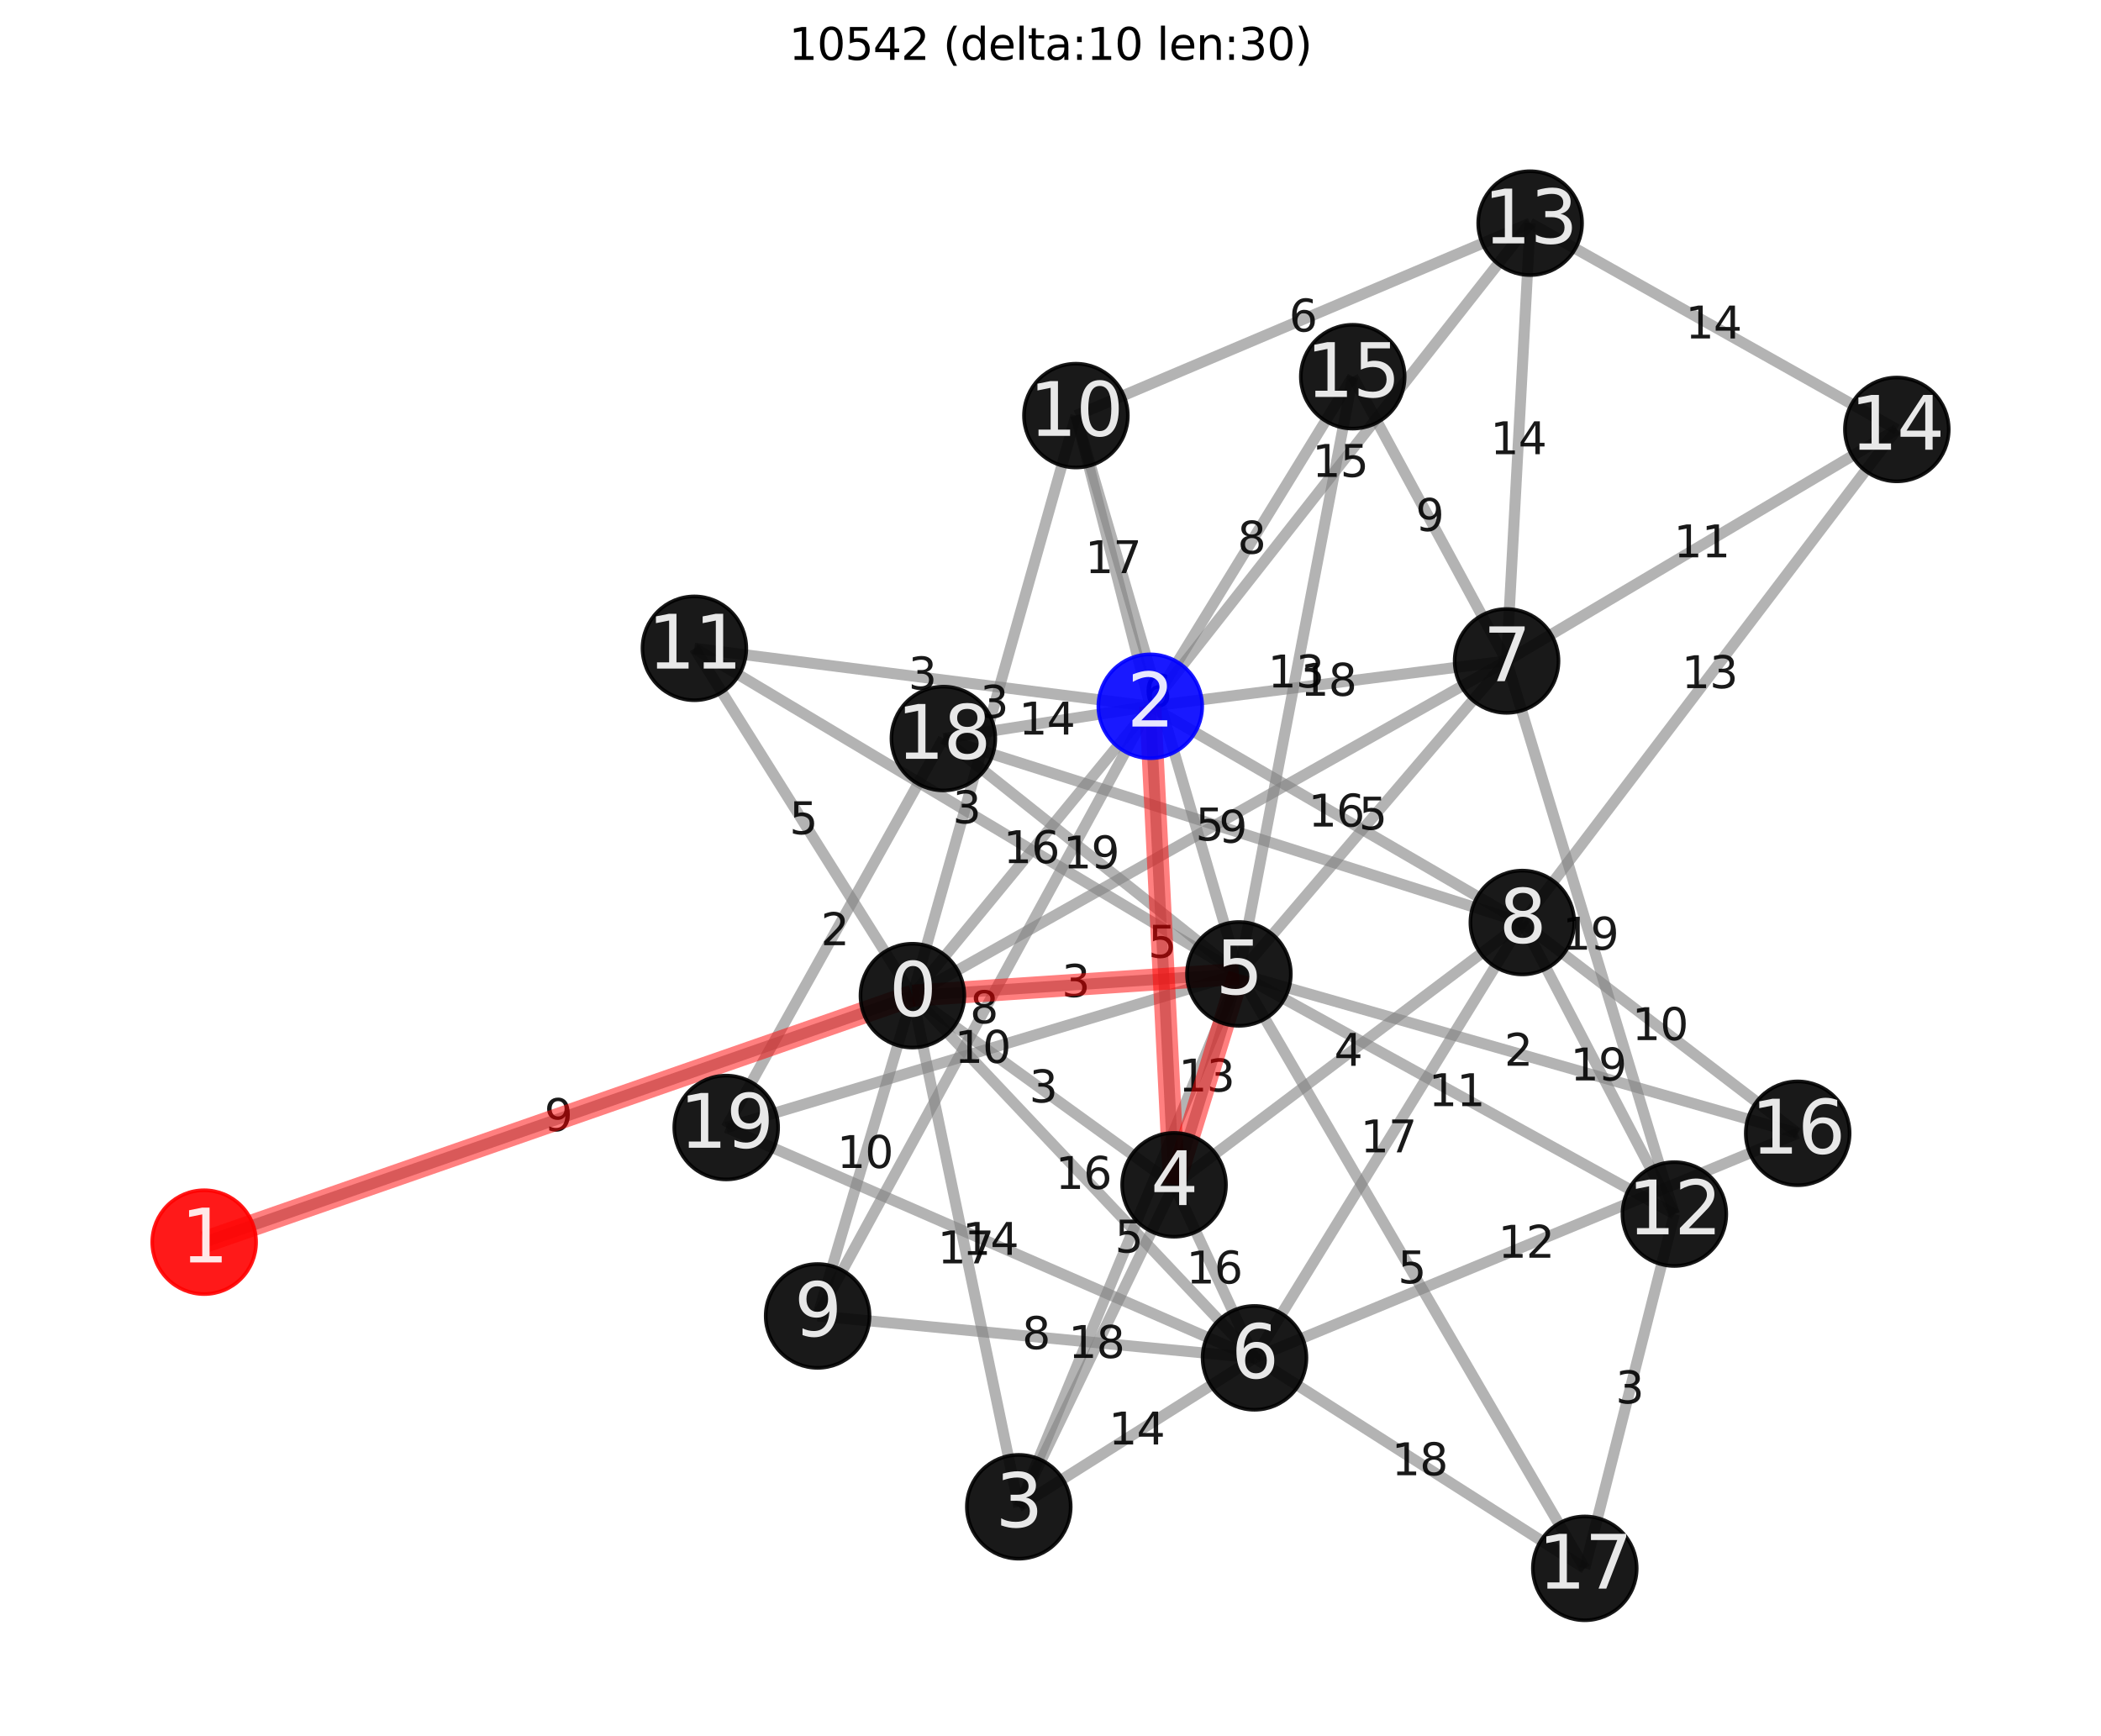 <?xml version="1.0" encoding="utf-8" standalone="no"?>
<!DOCTYPE svg PUBLIC "-//W3C//DTD SVG 1.1//EN"
  "http://www.w3.org/Graphics/SVG/1.1/DTD/svg11.dtd">
<svg xmlns:xlink="http://www.w3.org/1999/xlink" width="572.4pt" height="473.038pt" viewBox="0 0 572.4 473.038" xmlns="http://www.w3.org/2000/svg" version="1.1">
 <defs>
  <style type="text/css">*{stroke-linejoin: round; stroke-linecap: butt}</style>
 </defs>
 <g id="figure_1">
  <g id="patch_1">
   <path d="M 0 473.038 
L 572.4 473.038 
L 572.4 0 
L 0 0 
z
" style="fill: #ffffff"/>
  </g>
  <g id="axes_1">
   <g id="patch_2">
    <path d="M 7.2 465.838 
L 565.2 465.838 
L 565.2 22.318 
L 7.2 22.318 
z
" style="fill: #ffffff"/>
   </g>
   <g id="LineCollection_1">
    <path d="M 248.581 271.3 
L 55.621 338.471 
" clip-path="url(#p7e4649dc4f)" style="fill: none; stroke: #808080; stroke-opacity: 0.6; stroke-width: 3"/>
    <path d="M 248.581 271.3 
L 313.384 192.45 
" clip-path="url(#p7e4649dc4f)" style="fill: none; stroke: #808080; stroke-opacity: 0.6; stroke-width: 3"/>
    <path d="M 248.581 271.3 
L 277.56 410.575 
" clip-path="url(#p7e4649dc4f)" style="fill: none; stroke: #808080; stroke-opacity: 0.6; stroke-width: 3"/>
    <path d="M 248.581 271.3 
L 319.863 322.842 
" clip-path="url(#p7e4649dc4f)" style="fill: none; stroke: #808080; stroke-opacity: 0.6; stroke-width: 3"/>
    <path d="M 248.581 271.3 
L 337.536 265.376 
" clip-path="url(#p7e4649dc4f)" style="fill: none; stroke: #808080; stroke-opacity: 0.6; stroke-width: 3"/>
    <path d="M 248.581 271.3 
L 341.783 369.993 
" clip-path="url(#p7e4649dc4f)" style="fill: none; stroke: #808080; stroke-opacity: 0.6; stroke-width: 3"/>
    <path d="M 248.581 271.3 
L 410.457 180.094 
" clip-path="url(#p7e4649dc4f)" style="fill: none; stroke: #808080; stroke-opacity: 0.6; stroke-width: 3"/>
    <path d="M 248.581 271.3 
L 222.753 358.575 
" clip-path="url(#p7e4649dc4f)" style="fill: none; stroke: #808080; stroke-opacity: 0.6; stroke-width: 3"/>
    <path d="M 248.581 271.3 
L 293.121 113.247 
" clip-path="url(#p7e4649dc4f)" style="fill: none; stroke: #808080; stroke-opacity: 0.6; stroke-width: 3"/>
    <path d="M 248.581 271.3 
L 189.182 176.656 
" clip-path="url(#p7e4649dc4f)" style="fill: none; stroke: #808080; stroke-opacity: 0.6; stroke-width: 3"/>
    <path d="M 313.384 192.45 
L 319.863 322.842 
" clip-path="url(#p7e4649dc4f)" style="fill: none; stroke: #808080; stroke-opacity: 0.6; stroke-width: 3"/>
    <path d="M 313.384 192.45 
L 410.457 180.094 
" clip-path="url(#p7e4649dc4f)" style="fill: none; stroke: #808080; stroke-opacity: 0.6; stroke-width: 3"/>
    <path d="M 313.384 192.45 
L 414.746 251.371 
" clip-path="url(#p7e4649dc4f)" style="fill: none; stroke: #808080; stroke-opacity: 0.6; stroke-width: 3"/>
    <path d="M 313.384 192.45 
L 222.753 358.575 
" clip-path="url(#p7e4649dc4f)" style="fill: none; stroke: #808080; stroke-opacity: 0.6; stroke-width: 3"/>
    <path d="M 313.384 192.45 
L 293.121 113.247 
" clip-path="url(#p7e4649dc4f)" style="fill: none; stroke: #808080; stroke-opacity: 0.6; stroke-width: 3"/>
    <path d="M 313.384 192.45 
L 189.182 176.656 
" clip-path="url(#p7e4649dc4f)" style="fill: none; stroke: #808080; stroke-opacity: 0.6; stroke-width: 3"/>
    <path d="M 313.384 192.45 
L 416.869 60.805 
" clip-path="url(#p7e4649dc4f)" style="fill: none; stroke: #808080; stroke-opacity: 0.6; stroke-width: 3"/>
    <path d="M 313.384 192.45 
L 368.546 102.643 
" clip-path="url(#p7e4649dc4f)" style="fill: none; stroke: #808080; stroke-opacity: 0.6; stroke-width: 3"/>
    <path d="M 313.384 192.45 
L 257.015 201.24 
" clip-path="url(#p7e4649dc4f)" style="fill: none; stroke: #808080; stroke-opacity: 0.6; stroke-width: 3"/>
    <path d="M 277.56 410.575 
L 319.863 322.842 
" clip-path="url(#p7e4649dc4f)" style="fill: none; stroke: #808080; stroke-opacity: 0.6; stroke-width: 3"/>
    <path d="M 277.56 410.575 
L 337.536 265.376 
" clip-path="url(#p7e4649dc4f)" style="fill: none; stroke: #808080; stroke-opacity: 0.6; stroke-width: 3"/>
    <path d="M 277.56 410.575 
L 341.783 369.993 
" clip-path="url(#p7e4649dc4f)" style="fill: none; stroke: #808080; stroke-opacity: 0.6; stroke-width: 3"/>
    <path d="M 319.863 322.842 
L 337.536 265.376 
" clip-path="url(#p7e4649dc4f)" style="fill: none; stroke: #808080; stroke-opacity: 0.6; stroke-width: 3"/>
    <path d="M 319.863 322.842 
L 341.783 369.993 
" clip-path="url(#p7e4649dc4f)" style="fill: none; stroke: #808080; stroke-opacity: 0.6; stroke-width: 3"/>
    <path d="M 319.863 322.842 
L 414.746 251.371 
" clip-path="url(#p7e4649dc4f)" style="fill: none; stroke: #808080; stroke-opacity: 0.6; stroke-width: 3"/>
    <path d="M 337.536 265.376 
L 410.457 180.094 
" clip-path="url(#p7e4649dc4f)" style="fill: none; stroke: #808080; stroke-opacity: 0.6; stroke-width: 3"/>
    <path d="M 337.536 265.376 
L 293.121 113.247 
" clip-path="url(#p7e4649dc4f)" style="fill: none; stroke: #808080; stroke-opacity: 0.6; stroke-width: 3"/>
    <path d="M 337.536 265.376 
L 189.182 176.656 
" clip-path="url(#p7e4649dc4f)" style="fill: none; stroke: #808080; stroke-opacity: 0.6; stroke-width: 3"/>
    <path d="M 337.536 265.376 
L 456.167 330.81 
" clip-path="url(#p7e4649dc4f)" style="fill: none; stroke: #808080; stroke-opacity: 0.6; stroke-width: 3"/>
    <path d="M 337.536 265.376 
L 368.546 102.643 
" clip-path="url(#p7e4649dc4f)" style="fill: none; stroke: #808080; stroke-opacity: 0.6; stroke-width: 3"/>
    <path d="M 337.536 265.376 
L 489.768 308.808 
" clip-path="url(#p7e4649dc4f)" style="fill: none; stroke: #808080; stroke-opacity: 0.6; stroke-width: 3"/>
    <path d="M 337.536 265.376 
L 431.761 427.351 
" clip-path="url(#p7e4649dc4f)" style="fill: none; stroke: #808080; stroke-opacity: 0.6; stroke-width: 3"/>
    <path d="M 337.536 265.376 
L 257.015 201.24 
" clip-path="url(#p7e4649dc4f)" style="fill: none; stroke: #808080; stroke-opacity: 0.6; stroke-width: 3"/>
    <path d="M 337.536 265.376 
L 197.847 307.231 
" clip-path="url(#p7e4649dc4f)" style="fill: none; stroke: #808080; stroke-opacity: 0.6; stroke-width: 3"/>
    <path d="M 341.783 369.993 
L 414.746 251.371 
" clip-path="url(#p7e4649dc4f)" style="fill: none; stroke: #808080; stroke-opacity: 0.6; stroke-width: 3"/>
    <path d="M 341.783 369.993 
L 222.753 358.575 
" clip-path="url(#p7e4649dc4f)" style="fill: none; stroke: #808080; stroke-opacity: 0.6; stroke-width: 3"/>
    <path d="M 341.783 369.993 
L 489.768 308.808 
" clip-path="url(#p7e4649dc4f)" style="fill: none; stroke: #808080; stroke-opacity: 0.6; stroke-width: 3"/>
    <path d="M 341.783 369.993 
L 431.761 427.351 
" clip-path="url(#p7e4649dc4f)" style="fill: none; stroke: #808080; stroke-opacity: 0.6; stroke-width: 3"/>
    <path d="M 341.783 369.993 
L 197.847 307.231 
" clip-path="url(#p7e4649dc4f)" style="fill: none; stroke: #808080; stroke-opacity: 0.6; stroke-width: 3"/>
    <path d="M 410.457 180.094 
L 456.167 330.81 
" clip-path="url(#p7e4649dc4f)" style="fill: none; stroke: #808080; stroke-opacity: 0.6; stroke-width: 3"/>
    <path d="M 410.457 180.094 
L 416.869 60.805 
" clip-path="url(#p7e4649dc4f)" style="fill: none; stroke: #808080; stroke-opacity: 0.6; stroke-width: 3"/>
    <path d="M 410.457 180.094 
L 516.779 117.017 
" clip-path="url(#p7e4649dc4f)" style="fill: none; stroke: #808080; stroke-opacity: 0.6; stroke-width: 3"/>
    <path d="M 410.457 180.094 
L 368.546 102.643 
" clip-path="url(#p7e4649dc4f)" style="fill: none; stroke: #808080; stroke-opacity: 0.6; stroke-width: 3"/>
    <path d="M 414.746 251.371 
L 456.167 330.81 
" clip-path="url(#p7e4649dc4f)" style="fill: none; stroke: #808080; stroke-opacity: 0.6; stroke-width: 3"/>
    <path d="M 414.746 251.371 
L 516.779 117.017 
" clip-path="url(#p7e4649dc4f)" style="fill: none; stroke: #808080; stroke-opacity: 0.6; stroke-width: 3"/>
    <path d="M 414.746 251.371 
L 489.768 308.808 
" clip-path="url(#p7e4649dc4f)" style="fill: none; stroke: #808080; stroke-opacity: 0.6; stroke-width: 3"/>
    <path d="M 414.746 251.371 
L 257.015 201.24 
" clip-path="url(#p7e4649dc4f)" style="fill: none; stroke: #808080; stroke-opacity: 0.6; stroke-width: 3"/>
    <path d="M 293.121 113.247 
L 416.869 60.805 
" clip-path="url(#p7e4649dc4f)" style="fill: none; stroke: #808080; stroke-opacity: 0.6; stroke-width: 3"/>
    <path d="M 456.167 330.81 
L 431.761 427.351 
" clip-path="url(#p7e4649dc4f)" style="fill: none; stroke: #808080; stroke-opacity: 0.6; stroke-width: 3"/>
    <path d="M 416.869 60.805 
L 516.779 117.017 
" clip-path="url(#p7e4649dc4f)" style="fill: none; stroke: #808080; stroke-opacity: 0.6; stroke-width: 3"/>
    <path d="M 257.015 201.24 
L 197.847 307.231 
" clip-path="url(#p7e4649dc4f)" style="fill: none; stroke: #808080; stroke-opacity: 0.6; stroke-width: 3"/>
   </g>
   <g id="text_1">
    <g id="patch_3">
     <path d="M 144.324 314.652 
L 159.879 314.652 
L 159.879 295.118 
L 144.324 295.118 
L 144.324 314.652 
z
" clip-path="url(#p7e4649dc4f)" style="fill: none"/>
    </g>
    <g clip-path="url(#p7e4649dc4f)">
     <!-- 9 -->
     <g style="opacity: 0.9" transform="translate(148.284 308.197) scale(0.12 -0.12)">
      <defs>
       <path id="DejaVuSans-39" d="M 703 97 
L 703 672 
Q 941 559 1184 500 
Q 1428 441 1663 441 
Q 2288 441 2617 861 
Q 2947 1281 2994 2138 
Q 2813 1869 2534 1725 
Q 2256 1581 1919 1581 
Q 1219 1581 811 2004 
Q 403 2428 403 3163 
Q 403 3881 828 4315 
Q 1253 4750 1959 4750 
Q 2769 4750 3195 4129 
Q 3622 3509 3622 2328 
Q 3622 1225 3098 567 
Q 2575 -91 1691 -91 
Q 1453 -91 1209 -44 
Q 966 3 703 97 
z
M 1959 2075 
Q 2384 2075 2632 2365 
Q 2881 2656 2881 3163 
Q 2881 3666 2632 3958 
Q 2384 4250 1959 4250 
Q 1534 4250 1286 3958 
Q 1038 3666 1038 3163 
Q 1038 2656 1286 2365 
Q 1534 2075 1959 2075 
z
" transform="scale(0.016)"/>
      </defs>
      <use xlink:href="#DejaVuSans-39"/>
     </g>
    </g>
   </g>
   <g id="text_2">
    <g id="patch_4">
     <path d="M 269.388 241.642 
L 292.578 241.642 
L 292.578 222.108 
L 269.388 222.108 
L 269.388 241.642 
z
" clip-path="url(#p7e4649dc4f)" style="fill: none"/>
    </g>
    <g clip-path="url(#p7e4649dc4f)">
     <!-- 16 -->
     <g style="opacity: 0.9" transform="translate(273.348 235.186) scale(0.12 -0.12)">
      <defs>
       <path id="DejaVuSans-31" d="M 794 531 
L 1825 531 
L 1825 4091 
L 703 3866 
L 703 4441 
L 1819 4666 
L 2450 4666 
L 2450 531 
L 3481 531 
L 3481 0 
L 794 0 
L 794 531 
z
" transform="scale(0.016)"/>
       <path id="DejaVuSans-36" d="M 2113 2584 
Q 1688 2584 1439 2293 
Q 1191 2003 1191 1497 
Q 1191 994 1439 701 
Q 1688 409 2113 409 
Q 2538 409 2786 701 
Q 3034 994 3034 1497 
Q 3034 2003 2786 2293 
Q 2538 2584 2113 2584 
z
M 3366 4563 
L 3366 3988 
Q 3128 4100 2886 4159 
Q 2644 4219 2406 4219 
Q 1781 4219 1451 3797 
Q 1122 3375 1075 2522 
Q 1259 2794 1537 2939 
Q 1816 3084 2150 3084 
Q 2853 3084 3261 2657 
Q 3669 2231 3669 1497 
Q 3669 778 3244 343 
Q 2819 -91 2113 -91 
Q 1303 -91 875 529 
Q 447 1150 447 2328 
Q 447 3434 972 4092 
Q 1497 4750 2381 4750 
Q 2619 4750 2861 4703 
Q 3103 4656 3366 4563 
z
" transform="scale(0.016)"/>
      </defs>
      <use xlink:href="#DejaVuSans-31"/>
      <use xlink:href="#DejaVuSans-36" x="63.623"/>
     </g>
    </g>
   </g>
   <g id="text_3">
    <g id="patch_5">
     <path d="M 251.476 350.704 
L 274.666 350.704 
L 274.666 331.171 
L 251.476 331.171 
L 251.476 350.704 
z
" clip-path="url(#p7e4649dc4f)" style="fill: none"/>
    </g>
    <g clip-path="url(#p7e4649dc4f)">
     <!-- 17 -->
     <g style="opacity: 0.9" transform="translate(255.436 344.249) scale(0.12 -0.12)">
      <defs>
       <path id="DejaVuSans-37" d="M 525 4666 
L 3525 4666 
L 3525 4397 
L 1831 0 
L 1172 0 
L 2766 4134 
L 525 4134 
L 525 4666 
z
" transform="scale(0.016)"/>
      </defs>
      <use xlink:href="#DejaVuSans-31"/>
      <use xlink:href="#DejaVuSans-37" x="63.623"/>
     </g>
    </g>
   </g>
   <g id="text_4">
    <g id="patch_6">
     <path d="M 276.445 306.838 
L 292 306.838 
L 292 287.304 
L 276.445 287.304 
L 276.445 306.838 
z
" clip-path="url(#p7e4649dc4f)" style="fill: none"/>
    </g>
    <g clip-path="url(#p7e4649dc4f)">
     <!-- 3 -->
     <g style="opacity: 0.9" transform="translate(280.405 300.382) scale(0.12 -0.12)">
      <defs>
       <path id="DejaVuSans-33" d="M 2597 2516 
Q 3050 2419 3304 2112 
Q 3559 1806 3559 1356 
Q 3559 666 3084 287 
Q 2609 -91 1734 -91 
Q 1441 -91 1130 -33 
Q 819 25 488 141 
L 488 750 
Q 750 597 1062 519 
Q 1375 441 1716 441 
Q 2309 441 2620 675 
Q 2931 909 2931 1356 
Q 2931 1769 2642 2001 
Q 2353 2234 1838 2234 
L 1294 2234 
L 1294 2753 
L 1863 2753 
Q 2328 2753 2575 2939 
Q 2822 3125 2822 3475 
Q 2822 3834 2567 4026 
Q 2313 4219 1838 4219 
Q 1578 4219 1281 4162 
Q 984 4106 628 3988 
L 628 4550 
Q 988 4650 1302 4700 
Q 1616 4750 1894 4750 
Q 2613 4750 3031 4423 
Q 3450 4097 3450 3541 
Q 3450 3153 3228 2886 
Q 3006 2619 2597 2516 
z
" transform="scale(0.016)"/>
      </defs>
      <use xlink:href="#DejaVuSans-33"/>
     </g>
    </g>
   </g>
   <g id="text_5">
    <g id="patch_7">
     <path d="M 285.281 278.105 
L 300.836 278.105 
L 300.836 258.571 
L 285.281 258.571 
L 285.281 278.105 
z
" clip-path="url(#p7e4649dc4f)" style="fill: none"/>
    </g>
    <g clip-path="url(#p7e4649dc4f)">
     <!-- 3 -->
     <g style="opacity: 0.9" transform="translate(289.241 271.649) scale(0.12 -0.12)">
      <use xlink:href="#DejaVuSans-33"/>
     </g>
    </g>
   </g>
   <g id="text_6">
    <g id="patch_8">
     <path d="M 283.587 330.413 
L 306.777 330.413 
L 306.777 310.879 
L 283.587 310.879 
L 283.587 330.413 
z
" clip-path="url(#p7e4649dc4f)" style="fill: none"/>
    </g>
    <g clip-path="url(#p7e4649dc4f)">
     <!-- 16 -->
     <g style="opacity: 0.9" transform="translate(287.547 323.958) scale(0.12 -0.12)">
      <use xlink:href="#DejaVuSans-31"/>
      <use xlink:href="#DejaVuSans-36" x="63.623"/>
     </g>
    </g>
   </g>
   <g id="text_7">
    <g id="patch_9">
     <path d="M 321.742 235.464 
L 337.297 235.464 
L 337.297 215.93 
L 321.742 215.93 
L 321.742 235.464 
z
" clip-path="url(#p7e4649dc4f)" style="fill: none"/>
    </g>
    <g clip-path="url(#p7e4649dc4f)">
     <!-- 5 -->
     <g style="opacity: 0.9" transform="translate(325.702 229.008) scale(0.12 -0.12)">
      <defs>
       <path id="DejaVuSans-35" d="M 691 4666 
L 3169 4666 
L 3169 4134 
L 1269 4134 
L 1269 2991 
Q 1406 3038 1543 3061 
Q 1681 3084 1819 3084 
Q 2600 3084 3056 2656 
Q 3513 2228 3513 1497 
Q 3513 744 3044 326 
Q 2575 -91 1722 -91 
Q 1428 -91 1123 -41 
Q 819 9 494 109 
L 494 744 
Q 775 591 1075 516 
Q 1375 441 1709 441 
Q 2250 441 2565 725 
Q 2881 1009 2881 1497 
Q 2881 1984 2565 2268 
Q 2250 2553 1709 2553 
Q 1456 2553 1204 2497 
Q 953 2441 691 2322 
L 691 4666 
z
" transform="scale(0.016)"/>
      </defs>
      <use xlink:href="#DejaVuSans-35"/>
     </g>
    </g>
   </g>
   <g id="text_8">
    <g id="patch_10">
     <path d="M 224.072 324.704 
L 247.262 324.704 
L 247.262 305.171 
L 224.072 305.171 
L 224.072 324.704 
z
" clip-path="url(#p7e4649dc4f)" style="fill: none"/>
    </g>
    <g clip-path="url(#p7e4649dc4f)">
     <!-- 10 -->
     <g style="opacity: 0.9" transform="translate(228.032 318.249) scale(0.12 -0.12)">
      <defs>
       <path id="DejaVuSans-30" d="M 2034 4250 
Q 1547 4250 1301 3770 
Q 1056 3291 1056 2328 
Q 1056 1369 1301 889 
Q 1547 409 2034 409 
Q 2525 409 2770 889 
Q 3016 1369 3016 2328 
Q 3016 3291 2770 3770 
Q 2525 4250 2034 4250 
z
M 2034 4750 
Q 2819 4750 3233 4129 
Q 3647 3509 3647 2328 
Q 3647 1150 3233 529 
Q 2819 -91 2034 -91 
Q 1250 -91 836 529 
Q 422 1150 422 2328 
Q 422 3509 836 4129 
Q 1250 4750 2034 4750 
z
" transform="scale(0.016)"/>
      </defs>
      <use xlink:href="#DejaVuSans-31"/>
      <use xlink:href="#DejaVuSans-30" x="63.623"/>
     </g>
    </g>
   </g>
   <g id="text_9">
    <g id="patch_11">
     <path d="M 263.074 202.04 
L 278.629 202.04 
L 278.629 182.507 
L 263.074 182.507 
L 263.074 202.04 
z
" clip-path="url(#p7e4649dc4f)" style="fill: none"/>
    </g>
    <g clip-path="url(#p7e4649dc4f)">
     <!-- 3 -->
     <g style="opacity: 0.9" transform="translate(267.034 195.585) scale(0.12 -0.12)">
      <use xlink:href="#DejaVuSans-33"/>
     </g>
    </g>
   </g>
   <g id="text_10">
    <g id="patch_12">
     <path d="M 211.104 233.745 
L 226.659 233.745 
L 226.659 214.211 
L 211.104 214.211 
L 211.104 233.745 
z
" clip-path="url(#p7e4649dc4f)" style="fill: none"/>
    </g>
    <g clip-path="url(#p7e4649dc4f)">
     <!-- 5 -->
     <g style="opacity: 0.9" transform="translate(215.064 227.289) scale(0.12 -0.12)">
      <use xlink:href="#DejaVuSans-35"/>
     </g>
    </g>
   </g>
   <g id="text_11">
    <g id="patch_13">
     <path d="M 308.846 267.413 
L 324.401 267.413 
L 324.401 247.879 
L 308.846 247.879 
L 308.846 267.413 
z
" clip-path="url(#p7e4649dc4f)" style="fill: none"/>
    </g>
    <g clip-path="url(#p7e4649dc4f)">
     <!-- 5 -->
     <g style="opacity: 0.9" transform="translate(312.806 260.957) scale(0.12 -0.12)">
      <use xlink:href="#DejaVuSans-35"/>
     </g>
    </g>
   </g>
   <g id="text_12">
    <g id="patch_14">
     <path d="M 350.325 196.039 
L 373.515 196.039 
L 373.515 176.505 
L 350.325 176.505 
L 350.325 196.039 
z
" clip-path="url(#p7e4649dc4f)" style="fill: none"/>
    </g>
    <g clip-path="url(#p7e4649dc4f)">
     <!-- 18 -->
     <g style="opacity: 0.9" transform="translate(354.285 189.583) scale(0.12 -0.12)">
      <defs>
       <path id="DejaVuSans-38" d="M 2034 2216 
Q 1584 2216 1326 1975 
Q 1069 1734 1069 1313 
Q 1069 891 1326 650 
Q 1584 409 2034 409 
Q 2484 409 2743 651 
Q 3003 894 3003 1313 
Q 3003 1734 2745 1975 
Q 2488 2216 2034 2216 
z
M 1403 2484 
Q 997 2584 770 2862 
Q 544 3141 544 3541 
Q 544 4100 942 4425 
Q 1341 4750 2034 4750 
Q 2731 4750 3128 4425 
Q 3525 4100 3525 3541 
Q 3525 3141 3298 2862 
Q 3072 2584 2669 2484 
Q 3125 2378 3379 2068 
Q 3634 1759 3634 1313 
Q 3634 634 3220 271 
Q 2806 -91 2034 -91 
Q 1263 -91 848 271 
Q 434 634 434 1313 
Q 434 1759 690 2068 
Q 947 2378 1403 2484 
z
M 1172 3481 
Q 1172 3119 1398 2916 
Q 1625 2713 2034 2713 
Q 2441 2713 2670 2916 
Q 2900 3119 2900 3481 
Q 2900 3844 2670 4047 
Q 2441 4250 2034 4250 
Q 1625 4250 1398 4047 
Q 1172 3844 1172 3481 
z
" transform="scale(0.016)"/>
      </defs>
      <use xlink:href="#DejaVuSans-31"/>
      <use xlink:href="#DejaVuSans-38" x="63.623"/>
     </g>
    </g>
   </g>
   <g id="text_13">
    <g id="patch_15">
     <path d="M 352.47 231.677 
L 375.66 231.677 
L 375.66 212.144 
L 352.47 212.144 
L 352.47 231.677 
z
" clip-path="url(#p7e4649dc4f)" style="fill: none"/>
    </g>
    <g clip-path="url(#p7e4649dc4f)">
     <!-- 16 -->
     <g style="opacity: 0.9" transform="translate(356.43 225.222) scale(0.12 -0.12)">
      <use xlink:href="#DejaVuSans-31"/>
      <use xlink:href="#DejaVuSans-36" x="63.623"/>
     </g>
    </g>
   </g>
   <g id="text_14">
    <g id="patch_16">
     <path d="M 260.291 285.279 
L 275.846 285.279 
L 275.846 265.746 
L 260.291 265.746 
L 260.291 285.279 
z
" clip-path="url(#p7e4649dc4f)" style="fill: none"/>
    </g>
    <g clip-path="url(#p7e4649dc4f)">
     <!-- 8 -->
     <g style="opacity: 0.9" transform="translate(264.251 278.824) scale(0.12 -0.12)">
      <use xlink:href="#DejaVuSans-38"/>
     </g>
    </g>
   </g>
   <g id="text_15">
    <g id="patch_17">
     <path d="M 291.658 162.615 
L 314.848 162.615 
L 314.848 143.082 
L 291.658 143.082 
L 291.658 162.615 
z
" clip-path="url(#p7e4649dc4f)" style="fill: none"/>
    </g>
    <g clip-path="url(#p7e4649dc4f)">
     <!-- 17 -->
     <g style="opacity: 0.9" transform="translate(295.618 156.16) scale(0.12 -0.12)">
      <use xlink:href="#DejaVuSans-31"/>
      <use xlink:href="#DejaVuSans-37" x="63.623"/>
     </g>
    </g>
   </g>
   <g id="text_16">
    <g id="patch_18">
     <path d="M 243.505 194.32 
L 259.06 194.32 
L 259.06 174.786 
L 243.505 174.786 
L 243.505 194.32 
z
" clip-path="url(#p7e4649dc4f)" style="fill: none"/>
    </g>
    <g clip-path="url(#p7e4649dc4f)">
     <!-- 3 -->
     <g style="opacity: 0.9" transform="translate(247.465 187.864) scale(0.12 -0.12)">
      <use xlink:href="#DejaVuSans-33"/>
     </g>
    </g>
   </g>
   <g id="text_17">
    <g id="patch_19">
     <path d="M 353.531 136.394 
L 376.721 136.394 
L 376.721 116.861 
L 353.531 116.861 
L 353.531 136.394 
z
" clip-path="url(#p7e4649dc4f)" style="fill: none"/>
    </g>
    <g clip-path="url(#p7e4649dc4f)">
     <!-- 15 -->
     <g style="opacity: 0.9" transform="translate(357.491 129.939) scale(0.12 -0.12)">
      <use xlink:href="#DejaVuSans-31"/>
      <use xlink:href="#DejaVuSans-35" x="63.623"/>
     </g>
    </g>
   </g>
   <g id="text_18">
    <g id="patch_20">
     <path d="M 333.188 157.313 
L 348.743 157.313 
L 348.743 137.779 
L 333.188 137.779 
L 333.188 157.313 
z
" clip-path="url(#p7e4649dc4f)" style="fill: none"/>
    </g>
    <g clip-path="url(#p7e4649dc4f)">
     <!-- 8 -->
     <g style="opacity: 0.9" transform="translate(337.148 150.858) scale(0.12 -0.12)">
      <use xlink:href="#DejaVuSans-38"/>
     </g>
    </g>
   </g>
   <g id="text_19">
    <g id="patch_21">
     <path d="M 273.605 206.612 
L 296.795 206.612 
L 296.795 187.078 
L 273.605 187.078 
L 273.605 206.612 
z
" clip-path="url(#p7e4649dc4f)" style="fill: none"/>
    </g>
    <g clip-path="url(#p7e4649dc4f)">
     <!-- 14 -->
     <g style="opacity: 0.9" transform="translate(277.565 200.156) scale(0.12 -0.12)">
      <defs>
       <path id="DejaVuSans-34" d="M 2419 4116 
L 825 1625 
L 2419 1625 
L 2419 4116 
z
M 2253 4666 
L 3047 4666 
L 3047 1625 
L 3713 1625 
L 3713 1100 
L 3047 1100 
L 3047 0 
L 2419 0 
L 2419 1100 
L 313 1100 
L 313 1709 
L 2253 4666 
z
" transform="scale(0.016)"/>
      </defs>
      <use xlink:href="#DejaVuSans-31"/>
      <use xlink:href="#DejaVuSans-34" x="63.623"/>
     </g>
    </g>
   </g>
   <g id="text_20">
    <g id="patch_22">
     <path d="M 287.117 376.475 
L 310.307 376.475 
L 310.307 356.942 
L 287.117 356.942 
L 287.117 376.475 
z
" clip-path="url(#p7e4649dc4f)" style="fill: none"/>
    </g>
    <g clip-path="url(#p7e4649dc4f)">
     <!-- 18 -->
     <g style="opacity: 0.9" transform="translate(291.077 370.02) scale(0.12 -0.12)">
      <use xlink:href="#DejaVuSans-31"/>
      <use xlink:href="#DejaVuSans-38" x="63.623"/>
     </g>
    </g>
   </g>
   <g id="text_21">
    <g id="patch_23">
     <path d="M 299.771 347.743 
L 315.326 347.743 
L 315.326 328.209 
L 299.771 328.209 
L 299.771 347.743 
z
" clip-path="url(#p7e4649dc4f)" style="fill: none"/>
    </g>
    <g clip-path="url(#p7e4649dc4f)">
     <!-- 5 -->
     <g style="opacity: 0.9" transform="translate(303.731 341.287) scale(0.12 -0.12)">
      <use xlink:href="#DejaVuSans-35"/>
     </g>
    </g>
   </g>
   <g id="text_22">
    <g id="patch_24">
     <path d="M 298.077 400.051 
L 321.267 400.051 
L 321.267 380.517 
L 298.077 380.517 
L 298.077 400.051 
z
" clip-path="url(#p7e4649dc4f)" style="fill: none"/>
    </g>
    <g clip-path="url(#p7e4649dc4f)">
     <!-- 14 -->
     <g style="opacity: 0.9" transform="translate(302.037 393.595) scale(0.12 -0.12)">
      <use xlink:href="#DejaVuSans-31"/>
      <use xlink:href="#DejaVuSans-34" x="63.623"/>
     </g>
    </g>
   </g>
   <g id="text_23">
    <g id="patch_25">
     <path d="M 317.105 303.876 
L 340.295 303.876 
L 340.295 284.342 
L 317.105 284.342 
L 317.105 303.876 
z
" clip-path="url(#p7e4649dc4f)" style="fill: none"/>
    </g>
    <g clip-path="url(#p7e4649dc4f)">
     <!-- 13 -->
     <g style="opacity: 0.9" transform="translate(321.065 297.42) scale(0.12 -0.12)">
      <use xlink:href="#DejaVuSans-31"/>
      <use xlink:href="#DejaVuSans-33" x="63.623"/>
     </g>
    </g>
   </g>
   <g id="text_24">
    <g id="patch_26">
     <path d="M 319.228 356.184 
L 342.418 356.184 
L 342.418 336.65 
L 319.228 336.65 
L 319.228 356.184 
z
" clip-path="url(#p7e4649dc4f)" style="fill: none"/>
    </g>
    <g clip-path="url(#p7e4649dc4f)">
     <!-- 16 -->
     <g style="opacity: 0.9" transform="translate(323.188 349.729) scale(0.12 -0.12)">
      <use xlink:href="#DejaVuSans-31"/>
      <use xlink:href="#DejaVuSans-36" x="63.623"/>
     </g>
    </g>
   </g>
   <g id="text_25">
    <g id="patch_27">
     <path d="M 359.527 296.874 
L 375.082 296.874 
L 375.082 277.34 
L 359.527 277.34 
L 359.527 296.874 
z
" clip-path="url(#p7e4649dc4f)" style="fill: none"/>
    </g>
    <g clip-path="url(#p7e4649dc4f)">
     <!-- 4 -->
     <g style="opacity: 0.9" transform="translate(363.487 290.418) scale(0.12 -0.12)">
      <use xlink:href="#DejaVuSans-34"/>
     </g>
    </g>
   </g>
   <g id="text_26">
    <g id="patch_28">
     <path d="M 366.219 232.502 
L 381.774 232.502 
L 381.774 212.968 
L 366.219 212.968 
L 366.219 232.502 
z
" clip-path="url(#p7e4649dc4f)" style="fill: none"/>
    </g>
    <g clip-path="url(#p7e4649dc4f)">
     <!-- 5 -->
     <g style="opacity: 0.9" transform="translate(370.179 226.046) scale(0.12 -0.12)">
      <use xlink:href="#DejaVuSans-35"/>
     </g>
    </g>
   </g>
   <g id="text_27">
    <g id="patch_29">
     <path d="M 307.551 199.079 
L 323.106 199.079 
L 323.106 179.545 
L 307.551 179.545 
L 307.551 199.079 
z
" clip-path="url(#p7e4649dc4f)" style="fill: none"/>
    </g>
    <g clip-path="url(#p7e4649dc4f)">
     <!-- 6 -->
     <g style="opacity: 0.9" transform="translate(311.511 192.623) scale(0.12 -0.12)">
      <use xlink:href="#DejaVuSans-36"/>
     </g>
    </g>
   </g>
   <g id="text_28">
    <g id="patch_30">
     <path d="M 255.582 230.783 
L 271.137 230.783 
L 271.137 211.249 
L 255.582 211.249 
L 255.582 230.783 
z
" clip-path="url(#p7e4649dc4f)" style="fill: none"/>
    </g>
    <g clip-path="url(#p7e4649dc4f)">
     <!-- 3 -->
     <g style="opacity: 0.9" transform="translate(259.542 224.327) scale(0.12 -0.12)">
      <use xlink:href="#DejaVuSans-33"/>
     </g>
    </g>
   </g>
   <g id="text_29">
    <g id="patch_31">
     <path d="M 385.257 307.86 
L 408.447 307.86 
L 408.447 288.326 
L 385.257 288.326 
L 385.257 307.86 
z
" clip-path="url(#p7e4649dc4f)" style="fill: none"/>
    </g>
    <g clip-path="url(#p7e4649dc4f)">
     <!-- 11 -->
     <g style="opacity: 0.9" transform="translate(389.217 301.404) scale(0.12 -0.12)">
      <use xlink:href="#DejaVuSans-31"/>
      <use xlink:href="#DejaVuSans-31" x="63.623"/>
     </g>
    </g>
   </g>
   <g id="text_30">
    <g id="patch_32">
     <path d="M 341.446 193.776 
L 364.636 193.776 
L 364.636 174.243 
L 341.446 174.243 
L 341.446 193.776 
z
" clip-path="url(#p7e4649dc4f)" style="fill: none"/>
    </g>
    <g clip-path="url(#p7e4649dc4f)">
     <!-- 13 -->
     <g style="opacity: 0.9" transform="translate(345.406 187.321) scale(0.12 -0.12)">
      <use xlink:href="#DejaVuSans-31"/>
      <use xlink:href="#DejaVuSans-33" x="63.623"/>
     </g>
    </g>
   </g>
   <g id="text_31">
    <g id="patch_33">
     <path d="M 405.875 296.859 
L 421.43 296.859 
L 421.43 277.325 
L 405.875 277.325 
L 405.875 296.859 
z
" clip-path="url(#p7e4649dc4f)" style="fill: none"/>
    </g>
    <g clip-path="url(#p7e4649dc4f)">
     <!-- 2 -->
     <g style="opacity: 0.9" transform="translate(409.835 290.403) scale(0.12 -0.12)">
      <defs>
       <path id="DejaVuSans-32" d="M 1228 531 
L 3431 531 
L 3431 0 
L 469 0 
L 469 531 
Q 828 903 1448 1529 
Q 2069 2156 2228 2338 
Q 2531 2678 2651 2914 
Q 2772 3150 2772 3378 
Q 2772 3750 2511 3984 
Q 2250 4219 1831 4219 
Q 1534 4219 1204 4116 
Q 875 4013 500 3803 
L 500 4441 
Q 881 4594 1212 4672 
Q 1544 4750 1819 4750 
Q 2544 4750 2975 4387 
Q 3406 4025 3406 3419 
Q 3406 3131 3298 2873 
Q 3191 2616 2906 2266 
Q 2828 2175 2409 1742 
Q 1991 1309 1228 531 
z
" transform="scale(0.016)"/>
      </defs>
      <use xlink:href="#DejaVuSans-32"/>
     </g>
    </g>
   </g>
   <g id="text_32">
    <g id="patch_34">
     <path d="M 376.871 356.13 
L 392.426 356.13 
L 392.426 336.597 
L 376.871 336.597 
L 376.871 356.13 
z
" clip-path="url(#p7e4649dc4f)" style="fill: none"/>
    </g>
    <g clip-path="url(#p7e4649dc4f)">
     <!-- 5 -->
     <g style="opacity: 0.9" transform="translate(380.831 349.675) scale(0.12 -0.12)">
      <use xlink:href="#DejaVuSans-35"/>
     </g>
    </g>
   </g>
   <g id="text_33">
    <g id="patch_35">
     <path d="M 285.681 243.075 
L 308.871 243.075 
L 308.871 223.541 
L 285.681 223.541 
L 285.681 243.075 
z
" clip-path="url(#p7e4649dc4f)" style="fill: none"/>
    </g>
    <g clip-path="url(#p7e4649dc4f)">
     <!-- 19 -->
     <g style="opacity: 0.9" transform="translate(289.641 236.619) scale(0.12 -0.12)">
      <use xlink:href="#DejaVuSans-31"/>
      <use xlink:href="#DejaVuSans-39" x="63.623"/>
     </g>
    </g>
   </g>
   <g id="text_34">
    <g id="patch_36">
     <path d="M 256.097 296.071 
L 279.287 296.071 
L 279.287 276.537 
L 256.097 276.537 
L 256.097 296.071 
z
" clip-path="url(#p7e4649dc4f)" style="fill: none"/>
    </g>
    <g clip-path="url(#p7e4649dc4f)">
     <!-- 10 -->
     <g style="opacity: 0.9" transform="translate(260.057 289.615) scale(0.12 -0.12)">
      <use xlink:href="#DejaVuSans-31"/>
      <use xlink:href="#DejaVuSans-30" x="63.623"/>
     </g>
    </g>
   </g>
   <g id="text_35">
    <g id="patch_37">
     <path d="M 366.67 320.449 
L 389.86 320.449 
L 389.86 300.915 
L 366.67 300.915 
L 366.67 320.449 
z
" clip-path="url(#p7e4649dc4f)" style="fill: none"/>
    </g>
    <g clip-path="url(#p7e4649dc4f)">
     <!-- 17 -->
     <g style="opacity: 0.9" transform="translate(370.63 313.993) scale(0.12 -0.12)">
      <use xlink:href="#DejaVuSans-31"/>
      <use xlink:href="#DejaVuSans-37" x="63.623"/>
     </g>
    </g>
   </g>
   <g id="text_36">
    <g id="patch_38">
     <path d="M 274.49 374.051 
L 290.045 374.051 
L 290.045 354.517 
L 274.49 354.517 
L 274.49 374.051 
z
" clip-path="url(#p7e4649dc4f)" style="fill: none"/>
    </g>
    <g clip-path="url(#p7e4649dc4f)">
     <!-- 8 -->
     <g style="opacity: 0.9" transform="translate(278.45 367.595) scale(0.12 -0.12)">
      <use xlink:href="#DejaVuSans-38"/>
     </g>
    </g>
   </g>
   <g id="text_37">
    <g id="patch_39">
     <path d="M 404.181 349.167 
L 427.371 349.167 
L 427.371 329.633 
L 404.181 329.633 
L 404.181 349.167 
z
" clip-path="url(#p7e4649dc4f)" style="fill: none"/>
    </g>
    <g clip-path="url(#p7e4649dc4f)">
     <!-- 12 -->
     <g style="opacity: 0.9" transform="translate(408.141 342.711) scale(0.12 -0.12)">
      <use xlink:href="#DejaVuSans-31"/>
      <use xlink:href="#DejaVuSans-32" x="63.623"/>
     </g>
    </g>
   </g>
   <g id="text_38">
    <g id="patch_40">
     <path d="M 375.177 408.439 
L 398.367 408.439 
L 398.367 388.905 
L 375.177 388.905 
L 375.177 408.439 
z
" clip-path="url(#p7e4649dc4f)" style="fill: none"/>
    </g>
    <g clip-path="url(#p7e4649dc4f)">
     <!-- 18 -->
     <g style="opacity: 0.9" transform="translate(379.137 401.983) scale(0.12 -0.12)">
      <use xlink:href="#DejaVuSans-31"/>
      <use xlink:href="#DejaVuSans-38" x="63.623"/>
     </g>
    </g>
   </g>
   <g id="text_39">
    <g id="patch_41">
     <path d="M 258.22 348.379 
L 281.41 348.379 
L 281.41 328.845 
L 258.22 328.845 
L 258.22 348.379 
z
" clip-path="url(#p7e4649dc4f)" style="fill: none"/>
    </g>
    <g clip-path="url(#p7e4649dc4f)">
     <!-- 14 -->
     <g style="opacity: 0.9" transform="translate(262.18 341.923) scale(0.12 -0.12)">
      <use xlink:href="#DejaVuSans-31"/>
      <use xlink:href="#DejaVuSans-34" x="63.623"/>
     </g>
    </g>
   </g>
   <g id="text_40">
    <g id="patch_42">
     <path d="M 421.717 265.219 
L 444.907 265.219 
L 444.907 245.685 
L 421.717 245.685 
L 421.717 265.219 
z
" clip-path="url(#p7e4649dc4f)" style="fill: none"/>
    </g>
    <g clip-path="url(#p7e4649dc4f)">
     <!-- 19 -->
     <g style="opacity: 0.9" transform="translate(425.677 258.764) scale(0.12 -0.12)">
      <use xlink:href="#DejaVuSans-31"/>
      <use xlink:href="#DejaVuSans-39" x="63.623"/>
     </g>
    </g>
   </g>
   <g id="text_41">
    <g id="patch_43">
     <path d="M 402.068 130.217 
L 425.258 130.217 
L 425.258 110.683 
L 402.068 110.683 
L 402.068 130.217 
z
" clip-path="url(#p7e4649dc4f)" style="fill: none"/>
    </g>
    <g clip-path="url(#p7e4649dc4f)">
     <!-- 14 -->
     <g style="opacity: 0.9" transform="translate(406.028 123.761) scale(0.12 -0.12)">
      <use xlink:href="#DejaVuSans-31"/>
      <use xlink:href="#DejaVuSans-34" x="63.623"/>
     </g>
    </g>
   </g>
   <g id="text_42">
    <g id="patch_44">
     <path d="M 452.023 158.323 
L 475.213 158.323 
L 475.213 138.789 
L 452.023 138.789 
L 452.023 158.323 
z
" clip-path="url(#p7e4649dc4f)" style="fill: none"/>
    </g>
    <g clip-path="url(#p7e4649dc4f)">
     <!-- 11 -->
     <g style="opacity: 0.9" transform="translate(455.983 151.867) scale(0.12 -0.12)">
      <use xlink:href="#DejaVuSans-31"/>
      <use xlink:href="#DejaVuSans-31" x="63.623"/>
     </g>
    </g>
   </g>
   <g id="text_43">
    <g id="patch_45">
     <path d="M 381.724 151.135 
L 397.279 151.135 
L 397.279 131.602 
L 381.724 131.602 
L 381.724 151.135 
z
" clip-path="url(#p7e4649dc4f)" style="fill: none"/>
    </g>
    <g clip-path="url(#p7e4649dc4f)">
     <!-- 9 -->
     <g style="opacity: 0.9" transform="translate(385.684 144.68) scale(0.12 -0.12)">
      <use xlink:href="#DejaVuSans-39"/>
     </g>
    </g>
   </g>
   <g id="text_44">
    <g id="patch_46">
     <path d="M 423.862 300.858 
L 447.052 300.858 
L 447.052 281.324 
L 423.862 281.324 
L 423.862 300.858 
z
" clip-path="url(#p7e4649dc4f)" style="fill: none"/>
    </g>
    <g clip-path="url(#p7e4649dc4f)">
     <!-- 19 -->
     <g style="opacity: 0.9" transform="translate(427.822 294.402) scale(0.12 -0.12)">
      <use xlink:href="#DejaVuSans-31"/>
      <use xlink:href="#DejaVuSans-39" x="63.623"/>
     </g>
    </g>
   </g>
   <g id="text_45">
    <g id="patch_47">
     <path d="M 454.167 193.961 
L 477.357 193.961 
L 477.357 174.428 
L 454.167 174.428 
L 454.167 193.961 
z
" clip-path="url(#p7e4649dc4f)" style="fill: none"/>
    </g>
    <g clip-path="url(#p7e4649dc4f)">
     <!-- 13 -->
     <g style="opacity: 0.9" transform="translate(458.127 187.506) scale(0.12 -0.12)">
      <use xlink:href="#DejaVuSans-31"/>
      <use xlink:href="#DejaVuSans-33" x="63.623"/>
     </g>
    </g>
   </g>
   <g id="text_46">
    <g id="patch_48">
     <path d="M 440.662 289.856 
L 463.852 289.856 
L 463.852 270.323 
L 440.662 270.323 
L 440.662 289.856 
z
" clip-path="url(#p7e4649dc4f)" style="fill: none"/>
    </g>
    <g clip-path="url(#p7e4649dc4f)">
     <!-- 10 -->
     <g style="opacity: 0.9" transform="translate(444.622 283.401) scale(0.12 -0.12)">
      <use xlink:href="#DejaVuSans-31"/>
      <use xlink:href="#DejaVuSans-30" x="63.623"/>
     </g>
    </g>
   </g>
   <g id="text_47">
    <g id="patch_49">
     <path d="M 328.103 236.073 
L 343.658 236.073 
L 343.658 216.539 
L 328.103 216.539 
L 328.103 236.073 
z
" clip-path="url(#p7e4649dc4f)" style="fill: none"/>
    </g>
    <g clip-path="url(#p7e4649dc4f)">
     <!-- 9 -->
     <g style="opacity: 0.9" transform="translate(332.063 229.617) scale(0.12 -0.12)">
      <use xlink:href="#DejaVuSans-39"/>
     </g>
    </g>
   </g>
   <g id="text_48">
    <g id="patch_50">
     <path d="M 347.217 96.793 
L 362.772 96.793 
L 362.772 77.26 
L 347.217 77.26 
L 347.217 96.793 
z
" clip-path="url(#p7e4649dc4f)" style="fill: none"/>
    </g>
    <g clip-path="url(#p7e4649dc4f)">
     <!-- 6 -->
     <g style="opacity: 0.9" transform="translate(351.177 90.338) scale(0.12 -0.12)">
      <use xlink:href="#DejaVuSans-36"/>
     </g>
    </g>
   </g>
   <g id="text_49">
    <g id="patch_51">
     <path d="M 436.187 388.848 
L 451.742 388.848 
L 451.742 369.314 
L 436.187 369.314 
L 436.187 388.848 
z
" clip-path="url(#p7e4649dc4f)" style="fill: none"/>
    </g>
    <g clip-path="url(#p7e4649dc4f)">
     <!-- 3 -->
     <g style="opacity: 0.9" transform="translate(440.147 382.392) scale(0.12 -0.12)">
      <use xlink:href="#DejaVuSans-33"/>
     </g>
    </g>
   </g>
   <g id="text_50">
    <g id="patch_52">
     <path d="M 455.229 98.678 
L 478.419 98.678 
L 478.419 79.145 
L 455.229 79.145 
L 455.229 98.678 
z
" clip-path="url(#p7e4649dc4f)" style="fill: none"/>
    </g>
    <g clip-path="url(#p7e4649dc4f)">
     <!-- 14 -->
     <g style="opacity: 0.9" transform="translate(459.189 92.223) scale(0.12 -0.12)">
      <use xlink:href="#DejaVuSans-31"/>
      <use xlink:href="#DejaVuSans-34" x="63.623"/>
     </g>
    </g>
   </g>
   <g id="text_51">
    <g id="patch_53">
     <path d="M 219.654 264.003 
L 235.209 264.003 
L 235.209 244.469 
L 219.654 244.469 
L 219.654 264.003 
z
" clip-path="url(#p7e4649dc4f)" style="fill: none"/>
    </g>
    <g clip-path="url(#p7e4649dc4f)">
     <!-- 2 -->
     <g style="opacity: 0.9" transform="translate(223.614 257.547) scale(0.12 -0.12)">
      <use xlink:href="#DejaVuSans-32"/>
     </g>
    </g>
   </g>
   <g id="LineCollection_2">
    <path d="M 55.621 338.471 
L 248.581 271.3 
" clip-path="url(#p7e4649dc4f)" style="fill: none; stroke: #ff0000; stroke-opacity: 0.5; stroke-width: 6"/>
    <path d="M 248.581 271.3 
L 337.536 265.376 
" clip-path="url(#p7e4649dc4f)" style="fill: none; stroke: #ff0000; stroke-opacity: 0.5; stroke-width: 6"/>
    <path d="M 337.536 265.376 
L 319.863 322.842 
" clip-path="url(#p7e4649dc4f)" style="fill: none; stroke: #ff0000; stroke-opacity: 0.5; stroke-width: 6"/>
    <path d="M 319.863 322.842 
L 313.384 192.45 
" clip-path="url(#p7e4649dc4f)" style="fill: none; stroke: #ff0000; stroke-opacity: 0.5; stroke-width: 6"/>
   </g>
   <g id="matplotlib.axis_1">
    <g id="xtick_1"/>
    <g id="xtick_2"/>
    <g id="xtick_3"/>
    <g id="xtick_4"/>
    <g id="xtick_5"/>
    <g id="xtick_6"/>
    <g id="xtick_7"/>
    <g id="xtick_8"/>
   </g>
   <g id="matplotlib.axis_2">
    <g id="ytick_1"/>
    <g id="ytick_2"/>
    <g id="ytick_3"/>
    <g id="ytick_4"/>
    <g id="ytick_5"/>
    <g id="ytick_6"/>
    <g id="ytick_7"/>
    <g id="ytick_8"/>
   </g>
   <g id="PathCollection_1">
    <defs>
     <path id="C0_0_577d9613b8" d="M 0 14.142 
C 3.751 14.142 7.348 12.652 10 10 
C 12.652 7.348 14.142 3.751 14.142 -0 
C 14.142 -3.751 12.652 -7.348 10 -10 
C 7.348 -12.652 3.751 -14.142 0 -14.142 
C -3.751 -14.142 -7.348 -12.652 -10 -10 
C -12.652 -7.348 -14.142 -3.751 -14.142 0 
C -14.142 3.751 -12.652 7.348 -10 10 
C -7.348 12.652 -3.751 14.142 0 14.142 
z
"/>
    </defs>
    <g clip-path="url(#p7e4649dc4f)">
     <use xlink:href="#C0_0_577d9613b8" x="248.581" y="271.3" style="fill-opacity: 0.9; stroke: #000000; stroke-opacity: 0.9"/>
    </g>
    <g clip-path="url(#p7e4649dc4f)">
     <use xlink:href="#C0_0_577d9613b8" x="55.621" y="338.471" style="fill: #ff0000; fill-opacity: 0.9; stroke: #ff0000; stroke-opacity: 0.9"/>
    </g>
    <g clip-path="url(#p7e4649dc4f)">
     <use xlink:href="#C0_0_577d9613b8" x="313.384" y="192.45" style="fill: #0000ff; fill-opacity: 0.9; stroke: #0000ff; stroke-opacity: 0.9"/>
    </g>
    <g clip-path="url(#p7e4649dc4f)">
     <use xlink:href="#C0_0_577d9613b8" x="277.56" y="410.575" style="fill-opacity: 0.9; stroke: #000000; stroke-opacity: 0.9"/>
    </g>
    <g clip-path="url(#p7e4649dc4f)">
     <use xlink:href="#C0_0_577d9613b8" x="319.863" y="322.842" style="fill-opacity: 0.9; stroke: #000000; stroke-opacity: 0.9"/>
    </g>
    <g clip-path="url(#p7e4649dc4f)">
     <use xlink:href="#C0_0_577d9613b8" x="337.536" y="265.376" style="fill-opacity: 0.9; stroke: #000000; stroke-opacity: 0.9"/>
    </g>
    <g clip-path="url(#p7e4649dc4f)">
     <use xlink:href="#C0_0_577d9613b8" x="341.783" y="369.993" style="fill-opacity: 0.9; stroke: #000000; stroke-opacity: 0.9"/>
    </g>
    <g clip-path="url(#p7e4649dc4f)">
     <use xlink:href="#C0_0_577d9613b8" x="410.457" y="180.094" style="fill-opacity: 0.9; stroke: #000000; stroke-opacity: 0.9"/>
    </g>
    <g clip-path="url(#p7e4649dc4f)">
     <use xlink:href="#C0_0_577d9613b8" x="414.746" y="251.371" style="fill-opacity: 0.9; stroke: #000000; stroke-opacity: 0.9"/>
    </g>
    <g clip-path="url(#p7e4649dc4f)">
     <use xlink:href="#C0_0_577d9613b8" x="222.753" y="358.575" style="fill-opacity: 0.9; stroke: #000000; stroke-opacity: 0.9"/>
    </g>
    <g clip-path="url(#p7e4649dc4f)">
     <use xlink:href="#C0_0_577d9613b8" x="293.121" y="113.247" style="fill-opacity: 0.9; stroke: #000000; stroke-opacity: 0.9"/>
    </g>
    <g clip-path="url(#p7e4649dc4f)">
     <use xlink:href="#C0_0_577d9613b8" x="189.182" y="176.656" style="fill-opacity: 0.9; stroke: #000000; stroke-opacity: 0.9"/>
    </g>
    <g clip-path="url(#p7e4649dc4f)">
     <use xlink:href="#C0_0_577d9613b8" x="456.167" y="330.81" style="fill-opacity: 0.9; stroke: #000000; stroke-opacity: 0.9"/>
    </g>
    <g clip-path="url(#p7e4649dc4f)">
     <use xlink:href="#C0_0_577d9613b8" x="416.869" y="60.805" style="fill-opacity: 0.9; stroke: #000000; stroke-opacity: 0.9"/>
    </g>
    <g clip-path="url(#p7e4649dc4f)">
     <use xlink:href="#C0_0_577d9613b8" x="516.779" y="117.017" style="fill-opacity: 0.9; stroke: #000000; stroke-opacity: 0.9"/>
    </g>
    <g clip-path="url(#p7e4649dc4f)">
     <use xlink:href="#C0_0_577d9613b8" x="368.546" y="102.643" style="fill-opacity: 0.9; stroke: #000000; stroke-opacity: 0.9"/>
    </g>
    <g clip-path="url(#p7e4649dc4f)">
     <use xlink:href="#C0_0_577d9613b8" x="489.768" y="308.808" style="fill-opacity: 0.9; stroke: #000000; stroke-opacity: 0.9"/>
    </g>
    <g clip-path="url(#p7e4649dc4f)">
     <use xlink:href="#C0_0_577d9613b8" x="431.761" y="427.351" style="fill-opacity: 0.9; stroke: #000000; stroke-opacity: 0.9"/>
    </g>
    <g clip-path="url(#p7e4649dc4f)">
     <use xlink:href="#C0_0_577d9613b8" x="257.015" y="201.24" style="fill-opacity: 0.9; stroke: #000000; stroke-opacity: 0.9"/>
    </g>
    <g clip-path="url(#p7e4649dc4f)">
     <use xlink:href="#C0_0_577d9613b8" x="197.847" y="307.231" style="fill-opacity: 0.9; stroke: #000000; stroke-opacity: 0.9"/>
    </g>
   </g>
   <g id="text_52">
    <g clip-path="url(#p7e4649dc4f)">
     <!-- 0 -->
     <g style="fill: #ffffff; opacity: 0.9" transform="translate(242.219 276.818) scale(0.2 -0.2)">
      <use xlink:href="#DejaVuSans-30"/>
     </g>
    </g>
   </g>
   <g id="text_53">
    <g clip-path="url(#p7e4649dc4f)">
     <!-- 1 -->
     <g style="fill: #ffffff; opacity: 0.9" transform="translate(49.259 343.99) scale(0.2 -0.2)">
      <use xlink:href="#DejaVuSans-31"/>
     </g>
    </g>
   </g>
   <g id="text_54">
    <g clip-path="url(#p7e4649dc4f)">
     <!-- 2 -->
     <g style="fill: #ffffff; opacity: 0.9" transform="translate(307.021 197.968) scale(0.2 -0.2)">
      <use xlink:href="#DejaVuSans-32"/>
     </g>
    </g>
   </g>
   <g id="text_55">
    <g clip-path="url(#p7e4649dc4f)">
     <!-- 3 -->
     <g style="fill: #ffffff; opacity: 0.9" transform="translate(271.197 416.094) scale(0.2 -0.2)">
      <use xlink:href="#DejaVuSans-33"/>
     </g>
    </g>
   </g>
   <g id="text_56">
    <g clip-path="url(#p7e4649dc4f)">
     <!-- 4 -->
     <g style="fill: #ffffff; opacity: 0.9" transform="translate(313.501 328.361) scale(0.2 -0.2)">
      <use xlink:href="#DejaVuSans-34"/>
     </g>
    </g>
   </g>
   <g id="text_57">
    <g clip-path="url(#p7e4649dc4f)">
     <!-- 5 -->
     <g style="fill: #ffffff; opacity: 0.9" transform="translate(331.174 270.895) scale(0.2 -0.2)">
      <use xlink:href="#DejaVuSans-35"/>
     </g>
    </g>
   </g>
   <g id="text_58">
    <g clip-path="url(#p7e4649dc4f)">
     <!-- 6 -->
     <g style="fill: #ffffff; opacity: 0.9" transform="translate(335.421 375.512) scale(0.2 -0.2)">
      <use xlink:href="#DejaVuSans-36"/>
     </g>
    </g>
   </g>
   <g id="text_59">
    <g clip-path="url(#p7e4649dc4f)">
     <!-- 7 -->
     <g style="fill: #ffffff; opacity: 0.9" transform="translate(404.094 185.613) scale(0.2 -0.2)">
      <use xlink:href="#DejaVuSans-37"/>
     </g>
    </g>
   </g>
   <g id="text_60">
    <g clip-path="url(#p7e4649dc4f)">
     <!-- 8 -->
     <g style="fill: #ffffff; opacity: 0.9" transform="translate(408.384 256.89) scale(0.2 -0.2)">
      <use xlink:href="#DejaVuSans-38"/>
     </g>
    </g>
   </g>
   <g id="text_61">
    <g clip-path="url(#p7e4649dc4f)">
     <!-- 9 -->
     <g style="fill: #ffffff; opacity: 0.9" transform="translate(216.39 364.094) scale(0.2 -0.2)">
      <use xlink:href="#DejaVuSans-39"/>
     </g>
    </g>
   </g>
   <g id="text_62">
    <g clip-path="url(#p7e4649dc4f)">
     <!-- 10 -->
     <g style="fill: #ffffff; opacity: 0.9" transform="translate(280.396 118.766) scale(0.2 -0.2)">
      <use xlink:href="#DejaVuSans-31"/>
      <use xlink:href="#DejaVuSans-30" x="63.623"/>
     </g>
    </g>
   </g>
   <g id="text_63">
    <g clip-path="url(#p7e4649dc4f)">
     <!-- 11 -->
     <g style="fill: #ffffff; opacity: 0.9" transform="translate(176.457 182.175) scale(0.2 -0.2)">
      <use xlink:href="#DejaVuSans-31"/>
      <use xlink:href="#DejaVuSans-31" x="63.623"/>
     </g>
    </g>
   </g>
   <g id="text_64">
    <g clip-path="url(#p7e4649dc4f)">
     <!-- 12 -->
     <g style="fill: #ffffff; opacity: 0.9" transform="translate(443.442 336.329) scale(0.2 -0.2)">
      <use xlink:href="#DejaVuSans-31"/>
      <use xlink:href="#DejaVuSans-32" x="63.623"/>
     </g>
    </g>
   </g>
   <g id="text_65">
    <g clip-path="url(#p7e4649dc4f)">
     <!-- 13 -->
     <g style="fill: #ffffff; opacity: 0.9" transform="translate(404.144 66.324) scale(0.2 -0.2)">
      <use xlink:href="#DejaVuSans-31"/>
      <use xlink:href="#DejaVuSans-33" x="63.623"/>
     </g>
    </g>
   </g>
   <g id="text_66">
    <g clip-path="url(#p7e4649dc4f)">
     <!-- 14 -->
     <g style="fill: #ffffff; opacity: 0.9" transform="translate(504.054 122.536) scale(0.2 -0.2)">
      <use xlink:href="#DejaVuSans-31"/>
      <use xlink:href="#DejaVuSans-34" x="63.623"/>
     </g>
    </g>
   </g>
   <g id="text_67">
    <g clip-path="url(#p7e4649dc4f)">
     <!-- 15 -->
     <g style="fill: #ffffff; opacity: 0.9" transform="translate(355.821 108.162) scale(0.2 -0.2)">
      <use xlink:href="#DejaVuSans-31"/>
      <use xlink:href="#DejaVuSans-35" x="63.623"/>
     </g>
    </g>
   </g>
   <g id="text_68">
    <g clip-path="url(#p7e4649dc4f)">
     <!-- 16 -->
     <g style="fill: #ffffff; opacity: 0.9" transform="translate(477.043 314.326) scale(0.2 -0.2)">
      <use xlink:href="#DejaVuSans-31"/>
      <use xlink:href="#DejaVuSans-36" x="63.623"/>
     </g>
    </g>
   </g>
   <g id="text_69">
    <g clip-path="url(#p7e4649dc4f)">
     <!-- 17 -->
     <g style="fill: #ffffff; opacity: 0.9" transform="translate(419.036 432.87) scale(0.2 -0.2)">
      <use xlink:href="#DejaVuSans-31"/>
      <use xlink:href="#DejaVuSans-37" x="63.623"/>
     </g>
    </g>
   </g>
   <g id="text_70">
    <g clip-path="url(#p7e4649dc4f)">
     <!-- 18 -->
     <g style="fill: #ffffff; opacity: 0.9" transform="translate(244.29 206.759) scale(0.2 -0.2)">
      <use xlink:href="#DejaVuSans-31"/>
      <use xlink:href="#DejaVuSans-38" x="63.623"/>
     </g>
    </g>
   </g>
   <g id="text_71">
    <g clip-path="url(#p7e4649dc4f)">
     <!-- 19 -->
     <g style="fill: #ffffff; opacity: 0.9" transform="translate(185.123 312.75) scale(0.2 -0.2)">
      <use xlink:href="#DejaVuSans-31"/>
      <use xlink:href="#DejaVuSans-39" x="63.623"/>
     </g>
    </g>
   </g>
   <g id="text_72">
    <!-- 10542 (delta:10 len:30) -->
    <g transform="translate(214.946 16.318) scale(0.12 -0.12)">
     <defs>
      <path id="DejaVuSans-20" transform="scale(0.016)"/>
      <path id="DejaVuSans-28" d="M 1984 4856 
Q 1566 4138 1362 3434 
Q 1159 2731 1159 2009 
Q 1159 1288 1364 580 
Q 1569 -128 1984 -844 
L 1484 -844 
Q 1016 -109 783 600 
Q 550 1309 550 2009 
Q 550 2706 781 3412 
Q 1013 4119 1484 4856 
L 1984 4856 
z
" transform="scale(0.016)"/>
      <path id="DejaVuSans-64" d="M 2906 2969 
L 2906 4863 
L 3481 4863 
L 3481 0 
L 2906 0 
L 2906 525 
Q 2725 213 2448 61 
Q 2172 -91 1784 -91 
Q 1150 -91 751 415 
Q 353 922 353 1747 
Q 353 2572 751 3078 
Q 1150 3584 1784 3584 
Q 2172 3584 2448 3432 
Q 2725 3281 2906 2969 
z
M 947 1747 
Q 947 1113 1208 752 
Q 1469 391 1925 391 
Q 2381 391 2643 752 
Q 2906 1113 2906 1747 
Q 2906 2381 2643 2742 
Q 2381 3103 1925 3103 
Q 1469 3103 1208 2742 
Q 947 2381 947 1747 
z
" transform="scale(0.016)"/>
      <path id="DejaVuSans-65" d="M 3597 1894 
L 3597 1613 
L 953 1613 
Q 991 1019 1311 708 
Q 1631 397 2203 397 
Q 2534 397 2845 478 
Q 3156 559 3463 722 
L 3463 178 
Q 3153 47 2828 -22 
Q 2503 -91 2169 -91 
Q 1331 -91 842 396 
Q 353 884 353 1716 
Q 353 2575 817 3079 
Q 1281 3584 2069 3584 
Q 2775 3584 3186 3129 
Q 3597 2675 3597 1894 
z
M 3022 2063 
Q 3016 2534 2758 2815 
Q 2500 3097 2075 3097 
Q 1594 3097 1305 2825 
Q 1016 2553 972 2059 
L 3022 2063 
z
" transform="scale(0.016)"/>
      <path id="DejaVuSans-6c" d="M 603 4863 
L 1178 4863 
L 1178 0 
L 603 0 
L 603 4863 
z
" transform="scale(0.016)"/>
      <path id="DejaVuSans-74" d="M 1172 4494 
L 1172 3500 
L 2356 3500 
L 2356 3053 
L 1172 3053 
L 1172 1153 
Q 1172 725 1289 603 
Q 1406 481 1766 481 
L 2356 481 
L 2356 0 
L 1766 0 
Q 1100 0 847 248 
Q 594 497 594 1153 
L 594 3053 
L 172 3053 
L 172 3500 
L 594 3500 
L 594 4494 
L 1172 4494 
z
" transform="scale(0.016)"/>
      <path id="DejaVuSans-61" d="M 2194 1759 
Q 1497 1759 1228 1600 
Q 959 1441 959 1056 
Q 959 750 1161 570 
Q 1363 391 1709 391 
Q 2188 391 2477 730 
Q 2766 1069 2766 1631 
L 2766 1759 
L 2194 1759 
z
M 3341 1997 
L 3341 0 
L 2766 0 
L 2766 531 
Q 2569 213 2275 61 
Q 1981 -91 1556 -91 
Q 1019 -91 701 211 
Q 384 513 384 1019 
Q 384 1609 779 1909 
Q 1175 2209 1959 2209 
L 2766 2209 
L 2766 2266 
Q 2766 2663 2505 2880 
Q 2244 3097 1772 3097 
Q 1472 3097 1187 3025 
Q 903 2953 641 2809 
L 641 3341 
Q 956 3463 1253 3523 
Q 1550 3584 1831 3584 
Q 2591 3584 2966 3190 
Q 3341 2797 3341 1997 
z
" transform="scale(0.016)"/>
      <path id="DejaVuSans-3a" d="M 750 794 
L 1409 794 
L 1409 0 
L 750 0 
L 750 794 
z
M 750 3309 
L 1409 3309 
L 1409 2516 
L 750 2516 
L 750 3309 
z
" transform="scale(0.016)"/>
      <path id="DejaVuSans-6e" d="M 3513 2113 
L 3513 0 
L 2938 0 
L 2938 2094 
Q 2938 2591 2744 2837 
Q 2550 3084 2163 3084 
Q 1697 3084 1428 2787 
Q 1159 2491 1159 1978 
L 1159 0 
L 581 0 
L 581 3500 
L 1159 3500 
L 1159 2956 
Q 1366 3272 1645 3428 
Q 1925 3584 2291 3584 
Q 2894 3584 3203 3211 
Q 3513 2838 3513 2113 
z
" transform="scale(0.016)"/>
      <path id="DejaVuSans-29" d="M 513 4856 
L 1013 4856 
Q 1481 4119 1714 3412 
Q 1947 2706 1947 2009 
Q 1947 1309 1714 600 
Q 1481 -109 1013 -844 
L 513 -844 
Q 928 -128 1133 580 
Q 1338 1288 1338 2009 
Q 1338 2731 1133 3434 
Q 928 4138 513 4856 
z
" transform="scale(0.016)"/>
     </defs>
     <use xlink:href="#DejaVuSans-31"/>
     <use xlink:href="#DejaVuSans-30" x="63.623"/>
     <use xlink:href="#DejaVuSans-35" x="127.246"/>
     <use xlink:href="#DejaVuSans-34" x="190.869"/>
     <use xlink:href="#DejaVuSans-32" x="254.492"/>
     <use xlink:href="#DejaVuSans-20" x="318.115"/>
     <use xlink:href="#DejaVuSans-28" x="349.902"/>
     <use xlink:href="#DejaVuSans-64" x="388.916"/>
     <use xlink:href="#DejaVuSans-65" x="452.393"/>
     <use xlink:href="#DejaVuSans-6c" x="513.916"/>
     <use xlink:href="#DejaVuSans-74" x="541.699"/>
     <use xlink:href="#DejaVuSans-61" x="580.908"/>
     <use xlink:href="#DejaVuSans-3a" x="642.188"/>
     <use xlink:href="#DejaVuSans-31" x="675.879"/>
     <use xlink:href="#DejaVuSans-30" x="739.502"/>
     <use xlink:href="#DejaVuSans-20" x="803.125"/>
     <use xlink:href="#DejaVuSans-6c" x="834.912"/>
     <use xlink:href="#DejaVuSans-65" x="862.695"/>
     <use xlink:href="#DejaVuSans-6e" x="924.219"/>
     <use xlink:href="#DejaVuSans-3a" x="987.598"/>
     <use xlink:href="#DejaVuSans-33" x="1021.289"/>
     <use xlink:href="#DejaVuSans-30" x="1084.912"/>
     <use xlink:href="#DejaVuSans-29" x="1148.535"/>
    </g>
   </g>
  </g>
 </g>
 <defs>
  <clipPath id="p7e4649dc4f">
   <rect x="7.2" y="22.318" width="558" height="443.52"/>
  </clipPath>
 </defs>
</svg>
